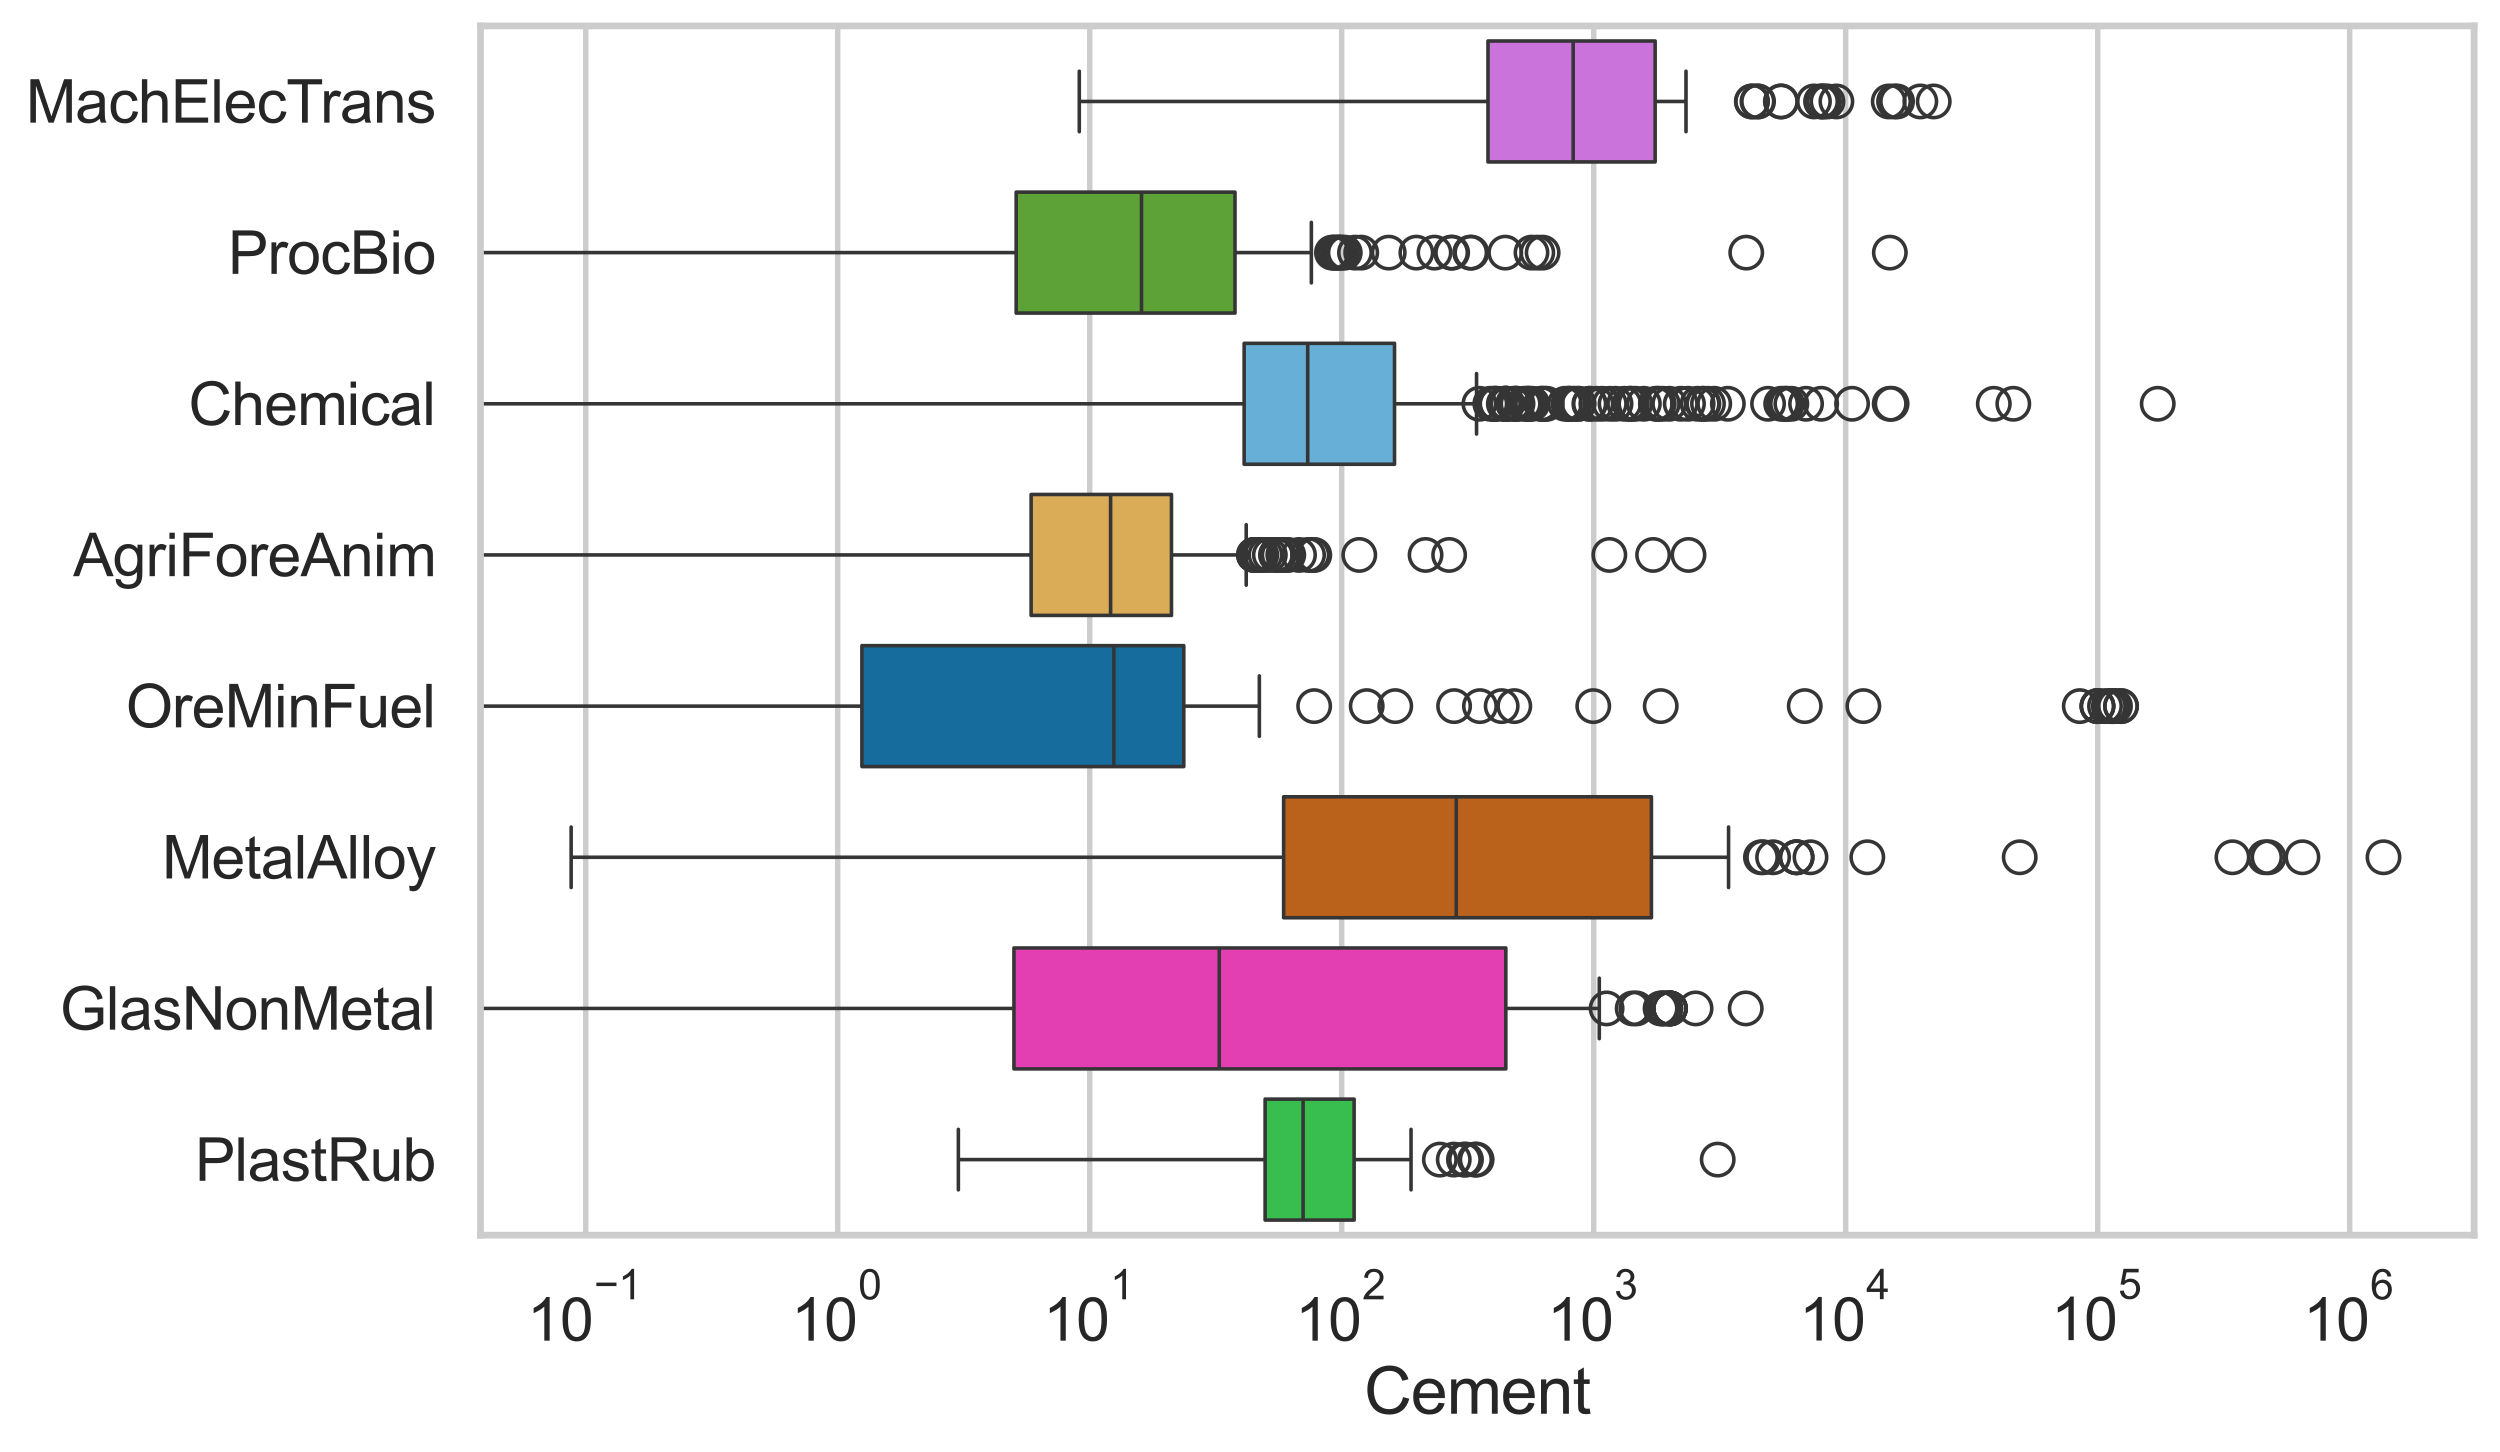 <?xml version="1.0" encoding="utf-8" standalone="no"?>
<!DOCTYPE svg PUBLIC "-//W3C//DTD SVG 1.1//EN"
  "http://www.w3.org/Graphics/SVG/1.1/DTD/svg11.dtd">
<svg xmlns:xlink="http://www.w3.org/1999/xlink" width="695.577pt" height="404.121pt" viewBox="0 0 695.577 404.121" xmlns="http://www.w3.org/2000/svg" version="1.1">
 <defs>
  <style type="text/css">*{stroke-linejoin: round; stroke-linecap: butt}</style>
 </defs>
 <g id="figure_1">
  <g id="patch_1">
   <path d="M 0 404.121 
L 695.577 404.121 
L 695.577 0 
L 0 0 
z
" style="fill: #ffffff"/>
  </g>
  <g id="axes_1">
   <g id="patch_2">
    <path d="M 133.697 343.665 
L 688.377 343.665 
L 688.377 7.2 
L 133.697 7.2 
z
" style="fill: #ffffff"/>
   </g>
   <g id="matplotlib.axis_1">
    <g id="xtick_1">
     <g id="line2d_1">
      <path d="M 162.969 343.665 
L 162.969 7.2 
" clip-path="url(#pcebd4db972)" style="fill: none; stroke: #cccccc; stroke-width: 1.5; stroke-linecap: round"/>
     </g>
     <g id="text_1">
      <!-- $\mathdefault{10^{-1}}$ -->
      <g style="fill: #262626" transform="translate(146.634 373.18) scale(0.165 -0.165)">
       <defs>
        <path id="ArialMT-31" d="M 2384 0 
L 1822 0 
L 1822 3584 
Q 1619 3391 1289 3197 
Q 959 3003 697 2906 
L 697 3450 
Q 1169 3672 1522 3987 
Q 1875 4303 2022 4600 
L 2384 4600 
L 2384 0 
z
" transform="scale(0.016)"/>
        <path id="ArialMT-30" d="M 266 2259 
Q 266 3072 433 3567 
Q 600 4063 929 4331 
Q 1259 4600 1759 4600 
Q 2128 4600 2406 4451 
Q 2684 4303 2865 4023 
Q 3047 3744 3150 3342 
Q 3253 2941 3253 2259 
Q 3253 1453 3087 958 
Q 2922 463 2592 192 
Q 2263 -78 1759 -78 
Q 1097 -78 719 397 
Q 266 969 266 2259 
z
M 844 2259 
Q 844 1131 1108 757 
Q 1372 384 1759 384 
Q 2147 384 2411 759 
Q 2675 1134 2675 2259 
Q 2675 3391 2411 3762 
Q 2147 4134 1753 4134 
Q 1366 4134 1134 3806 
Q 844 3388 844 2259 
z
" transform="scale(0.016)"/>
        <path id="ArialMT-2212" d="M 3381 1997 
L 356 1997 
L 356 2522 
L 3381 2522 
L 3381 1997 
z
" transform="scale(0.016)"/>
       </defs>
       <use xlink:href="#ArialMT-31" transform="translate(0 0.994)"/>
       <use xlink:href="#ArialMT-30" transform="translate(55.615 0.994)"/>
       <use xlink:href="#ArialMT-2212" transform="translate(112.973 70.688) scale(0.7)"/>
       <use xlink:href="#ArialMT-31" transform="translate(153.852 70.688) scale(0.7)"/>
      </g>
     </g>
    </g>
    <g id="xtick_2">
     <g id="line2d_2">
      <path d="M 233.082 343.665 
L 233.082 7.2 
" clip-path="url(#pcebd4db972)" style="fill: none; stroke: #cccccc; stroke-width: 1.5; stroke-linecap: round"/>
     </g>
     <g id="text_2">
      <!-- $\mathdefault{10^{0}}$ -->
      <g style="fill: #262626" transform="translate(220.13 373.18) scale(0.165 -0.165)">
       <use xlink:href="#ArialMT-31" transform="translate(0 0.994)"/>
       <use xlink:href="#ArialMT-30" transform="translate(55.615 0.994)"/>
       <use xlink:href="#ArialMT-30" transform="translate(112.973 70.688) scale(0.7)"/>
      </g>
     </g>
    </g>
    <g id="xtick_3">
     <g id="line2d_3">
      <path d="M 303.195 343.665 
L 303.195 7.2 
" clip-path="url(#pcebd4db972)" style="fill: none; stroke: #cccccc; stroke-width: 1.5; stroke-linecap: round"/>
     </g>
     <g id="text_3">
      <!-- $\mathdefault{10^{1}}$ -->
      <g style="fill: #262626" transform="translate(290.243 373.18) scale(0.165 -0.165)">
       <use xlink:href="#ArialMT-31" transform="translate(0 0.994)"/>
       <use xlink:href="#ArialMT-30" transform="translate(55.615 0.994)"/>
       <use xlink:href="#ArialMT-31" transform="translate(112.973 70.688) scale(0.7)"/>
      </g>
     </g>
    </g>
    <g id="xtick_4">
     <g id="line2d_4">
      <path d="M 373.308 343.665 
L 373.308 7.2 
" clip-path="url(#pcebd4db972)" style="fill: none; stroke: #cccccc; stroke-width: 1.5; stroke-linecap: round"/>
     </g>
     <g id="text_4">
      <!-- $\mathdefault{10^{2}}$ -->
      <g style="fill: #262626" transform="translate(360.356 373.18) scale(0.165 -0.165)">
       <defs>
        <path id="ArialMT-32" d="M 3222 541 
L 3222 0 
L 194 0 
Q 188 203 259 391 
Q 375 700 629 1000 
Q 884 1300 1366 1694 
Q 2113 2306 2375 2664 
Q 2638 3022 2638 3341 
Q 2638 3675 2398 3904 
Q 2159 4134 1775 4134 
Q 1369 4134 1125 3890 
Q 881 3647 878 3216 
L 300 3275 
Q 359 3922 746 4261 
Q 1134 4600 1788 4600 
Q 2447 4600 2831 4234 
Q 3216 3869 3216 3328 
Q 3216 3053 3103 2787 
Q 2991 2522 2730 2228 
Q 2469 1934 1863 1422 
Q 1356 997 1212 845 
Q 1069 694 975 541 
L 3222 541 
z
" transform="scale(0.016)"/>
       </defs>
       <use xlink:href="#ArialMT-31" transform="translate(0 0.994)"/>
       <use xlink:href="#ArialMT-30" transform="translate(55.615 0.994)"/>
       <use xlink:href="#ArialMT-32" transform="translate(112.973 70.688) scale(0.7)"/>
      </g>
     </g>
    </g>
    <g id="xtick_5">
     <g id="line2d_5">
      <path d="M 443.421 343.665 
L 443.421 7.2 
" clip-path="url(#pcebd4db972)" style="fill: none; stroke: #cccccc; stroke-width: 1.5; stroke-linecap: round"/>
     </g>
     <g id="text_5">
      <!-- $\mathdefault{10^{3}}$ -->
      <g style="fill: #262626" transform="translate(430.469 373.18) scale(0.165 -0.165)">
       <defs>
        <path id="ArialMT-33" d="M 269 1209 
L 831 1284 
Q 928 806 1161 595 
Q 1394 384 1728 384 
Q 2125 384 2398 659 
Q 2672 934 2672 1341 
Q 2672 1728 2419 1979 
Q 2166 2231 1775 2231 
Q 1616 2231 1378 2169 
L 1441 2663 
Q 1497 2656 1531 2656 
Q 1891 2656 2178 2843 
Q 2466 3031 2466 3422 
Q 2466 3731 2256 3934 
Q 2047 4138 1716 4138 
Q 1388 4138 1169 3931 
Q 950 3725 888 3313 
L 325 3413 
Q 428 3978 793 4289 
Q 1159 4600 1703 4600 
Q 2078 4600 2393 4439 
Q 2709 4278 2876 4000 
Q 3044 3722 3044 3409 
Q 3044 3113 2884 2869 
Q 2725 2625 2413 2481 
Q 2819 2388 3044 2092 
Q 3269 1797 3269 1353 
Q 3269 753 2831 336 
Q 2394 -81 1725 -81 
Q 1122 -81 723 278 
Q 325 638 269 1209 
z
" transform="scale(0.016)"/>
       </defs>
       <use xlink:href="#ArialMT-31" transform="translate(0 0.994)"/>
       <use xlink:href="#ArialMT-30" transform="translate(55.615 0.994)"/>
       <use xlink:href="#ArialMT-33" transform="translate(112.973 70.688) scale(0.7)"/>
      </g>
     </g>
    </g>
    <g id="xtick_6">
     <g id="line2d_6">
      <path d="M 513.534 343.665 
L 513.534 7.2 
" clip-path="url(#pcebd4db972)" style="fill: none; stroke: #cccccc; stroke-width: 1.5; stroke-linecap: round"/>
     </g>
     <g id="text_6">
      <!-- $\mathdefault{10^{4}}$ -->
      <g style="fill: #262626" transform="translate(500.582 373.015) scale(0.165 -0.165)">
       <defs>
        <path id="ArialMT-34" d="M 2069 0 
L 2069 1097 
L 81 1097 
L 81 1613 
L 2172 4581 
L 2631 4581 
L 2631 1613 
L 3250 1613 
L 3250 1097 
L 2631 1097 
L 2631 0 
L 2069 0 
z
M 2069 1613 
L 2069 3678 
L 634 1613 
L 2069 1613 
z
" transform="scale(0.016)"/>
       </defs>
       <use xlink:href="#ArialMT-31" transform="translate(0 0.202)"/>
       <use xlink:href="#ArialMT-30" transform="translate(55.615 0.202)"/>
       <use xlink:href="#ArialMT-34" transform="translate(112.973 69.895) scale(0.7)"/>
      </g>
     </g>
    </g>
    <g id="xtick_7">
     <g id="line2d_7">
      <path d="M 583.647 343.665 
L 583.647 7.2 
" clip-path="url(#pcebd4db972)" style="fill: none; stroke: #cccccc; stroke-width: 1.5; stroke-linecap: round"/>
     </g>
     <g id="text_7">
      <!-- $\mathdefault{10^{5}}$ -->
      <g style="fill: #262626" transform="translate(570.695 373.015) scale(0.165 -0.165)">
       <defs>
        <path id="ArialMT-35" d="M 266 1200 
L 856 1250 
Q 922 819 1161 601 
Q 1400 384 1738 384 
Q 2144 384 2425 690 
Q 2706 997 2706 1503 
Q 2706 1984 2436 2262 
Q 2166 2541 1728 2541 
Q 1456 2541 1237 2417 
Q 1019 2294 894 2097 
L 366 2166 
L 809 4519 
L 3088 4519 
L 3088 3981 
L 1259 3981 
L 1013 2750 
Q 1425 3038 1878 3038 
Q 2478 3038 2890 2622 
Q 3303 2206 3303 1553 
Q 3303 931 2941 478 
Q 2500 -78 1738 -78 
Q 1113 -78 717 272 
Q 322 622 266 1200 
z
" transform="scale(0.016)"/>
       </defs>
       <use xlink:href="#ArialMT-31" transform="translate(0 0.88)"/>
       <use xlink:href="#ArialMT-30" transform="translate(55.615 0.88)"/>
       <use xlink:href="#ArialMT-35" transform="translate(112.973 70.573) scale(0.7)"/>
      </g>
     </g>
    </g>
    <g id="xtick_8">
     <g id="line2d_8">
      <path d="M 653.76 343.665 
L 653.76 7.2 
" clip-path="url(#pcebd4db972)" style="fill: none; stroke: #cccccc; stroke-width: 1.5; stroke-linecap: round"/>
     </g>
     <g id="text_8">
      <!-- $\mathdefault{10^{6}}$ -->
      <g style="fill: #262626" transform="translate(640.808 373.18) scale(0.165 -0.165)">
       <defs>
        <path id="ArialMT-36" d="M 3184 3459 
L 2625 3416 
Q 2550 3747 2413 3897 
Q 2184 4138 1850 4138 
Q 1581 4138 1378 3988 
Q 1113 3794 959 3422 
Q 806 3050 800 2363 
Q 1003 2672 1297 2822 
Q 1591 2972 1913 2972 
Q 2475 2972 2870 2558 
Q 3266 2144 3266 1488 
Q 3266 1056 3080 686 
Q 2894 316 2569 119 
Q 2244 -78 1831 -78 
Q 1128 -78 684 439 
Q 241 956 241 2144 
Q 241 3472 731 4075 
Q 1159 4600 1884 4600 
Q 2425 4600 2770 4297 
Q 3116 3994 3184 3459 
z
M 888 1484 
Q 888 1194 1011 928 
Q 1134 663 1356 523 
Q 1578 384 1822 384 
Q 2178 384 2434 671 
Q 2691 959 2691 1453 
Q 2691 1928 2437 2201 
Q 2184 2475 1800 2475 
Q 1419 2475 1153 2201 
Q 888 1928 888 1484 
z
" transform="scale(0.016)"/>
       </defs>
       <use xlink:href="#ArialMT-31" transform="translate(0 0.994)"/>
       <use xlink:href="#ArialMT-30" transform="translate(55.615 0.994)"/>
       <use xlink:href="#ArialMT-36" transform="translate(112.973 70.688) scale(0.7)"/>
      </g>
     </g>
    </g>
    <g id="xtick_9"/>
    <g id="xtick_10"/>
    <g id="xtick_11"/>
    <g id="xtick_12"/>
    <g id="xtick_13"/>
    <g id="xtick_14"/>
    <g id="xtick_15"/>
    <g id="xtick_16"/>
    <g id="xtick_17"/>
    <g id="xtick_18"/>
    <g id="xtick_19"/>
    <g id="xtick_20"/>
    <g id="xtick_21"/>
    <g id="xtick_22"/>
    <g id="xtick_23"/>
    <g id="xtick_24"/>
    <g id="xtick_25"/>
    <g id="xtick_26"/>
    <g id="xtick_27"/>
    <g id="xtick_28"/>
    <g id="xtick_29"/>
    <g id="xtick_30"/>
    <g id="xtick_31"/>
    <g id="xtick_32"/>
    <g id="xtick_33"/>
    <g id="xtick_34"/>
    <g id="xtick_35"/>
    <g id="xtick_36"/>
    <g id="xtick_37"/>
    <g id="xtick_38"/>
    <g id="xtick_39"/>
    <g id="xtick_40"/>
    <g id="xtick_41"/>
    <g id="xtick_42"/>
    <g id="xtick_43"/>
    <g id="xtick_44"/>
    <g id="xtick_45"/>
    <g id="xtick_46"/>
    <g id="xtick_47"/>
    <g id="xtick_48"/>
    <g id="xtick_49"/>
    <g id="xtick_50"/>
    <g id="xtick_51"/>
    <g id="xtick_52"/>
    <g id="xtick_53"/>
    <g id="xtick_54"/>
    <g id="xtick_55"/>
    <g id="xtick_56"/>
    <g id="xtick_57"/>
    <g id="xtick_58"/>
    <g id="xtick_59"/>
    <g id="xtick_60"/>
    <g id="xtick_61"/>
    <g id="xtick_62"/>
    <g id="xtick_63"/>
    <g id="xtick_64"/>
    <g id="xtick_65"/>
    <g id="xtick_66"/>
    <g id="xtick_67"/>
    <g id="xtick_68"/>
    <g id="xtick_69"/>
    <g id="xtick_70"/>
    <g id="xtick_71"/>
    <g id="xtick_72"/>
    <g id="text_9">
     <!-- Cement -->
     <g style="fill: #262626" transform="translate(379.526 393.344) scale(0.18 -0.18)">
      <defs>
       <path id="ArialMT-43" d="M 3763 1606 
L 4369 1453 
Q 4178 706 3683 314 
Q 3188 -78 2472 -78 
Q 1731 -78 1267 223 
Q 803 525 561 1097 
Q 319 1669 319 2325 
Q 319 3041 592 3573 
Q 866 4106 1370 4382 
Q 1875 4659 2481 4659 
Q 3169 4659 3637 4309 
Q 4106 3959 4291 3325 
L 3694 3184 
Q 3534 3684 3231 3912 
Q 2928 4141 2469 4141 
Q 1941 4141 1586 3887 
Q 1231 3634 1087 3207 
Q 944 2781 944 2328 
Q 944 1744 1114 1308 
Q 1284 872 1643 656 
Q 2003 441 2422 441 
Q 2931 441 3284 734 
Q 3638 1028 3763 1606 
z
" transform="scale(0.016)"/>
       <path id="ArialMT-65" d="M 2694 1069 
L 3275 997 
Q 3138 488 2766 206 
Q 2394 -75 1816 -75 
Q 1088 -75 661 373 
Q 234 822 234 1631 
Q 234 2469 665 2931 
Q 1097 3394 1784 3394 
Q 2450 3394 2872 2941 
Q 3294 2488 3294 1666 
Q 3294 1616 3291 1516 
L 816 1516 
Q 847 969 1125 678 
Q 1403 388 1819 388 
Q 2128 388 2347 550 
Q 2566 713 2694 1069 
z
M 847 1978 
L 2700 1978 
Q 2663 2397 2488 2606 
Q 2219 2931 1791 2931 
Q 1403 2931 1139 2672 
Q 875 2413 847 1978 
z
" transform="scale(0.016)"/>
       <path id="ArialMT-6d" d="M 422 0 
L 422 3319 
L 925 3319 
L 925 2853 
Q 1081 3097 1340 3245 
Q 1600 3394 1931 3394 
Q 2300 3394 2536 3241 
Q 2772 3088 2869 2813 
Q 3263 3394 3894 3394 
Q 4388 3394 4653 3120 
Q 4919 2847 4919 2278 
L 4919 0 
L 4359 0 
L 4359 2091 
Q 4359 2428 4304 2576 
Q 4250 2725 4106 2815 
Q 3963 2906 3769 2906 
Q 3419 2906 3187 2673 
Q 2956 2441 2956 1928 
L 2956 0 
L 2394 0 
L 2394 2156 
Q 2394 2531 2256 2718 
Q 2119 2906 1806 2906 
Q 1569 2906 1367 2781 
Q 1166 2656 1075 2415 
Q 984 2175 984 1722 
L 984 0 
L 422 0 
z
" transform="scale(0.016)"/>
       <path id="ArialMT-6e" d="M 422 0 
L 422 3319 
L 928 3319 
L 928 2847 
Q 1294 3394 1984 3394 
Q 2284 3394 2536 3286 
Q 2788 3178 2913 3003 
Q 3038 2828 3088 2588 
Q 3119 2431 3119 2041 
L 3119 0 
L 2556 0 
L 2556 2019 
Q 2556 2363 2490 2533 
Q 2425 2703 2258 2804 
Q 2091 2906 1866 2906 
Q 1506 2906 1245 2678 
Q 984 2450 984 1813 
L 984 0 
L 422 0 
z
" transform="scale(0.016)"/>
       <path id="ArialMT-74" d="M 1650 503 
L 1731 6 
Q 1494 -44 1306 -44 
Q 1000 -44 831 53 
Q 663 150 594 308 
Q 525 466 525 972 
L 525 2881 
L 113 2881 
L 113 3319 
L 525 3319 
L 525 4141 
L 1084 4478 
L 1084 3319 
L 1650 3319 
L 1650 2881 
L 1084 2881 
L 1084 941 
Q 1084 700 1114 631 
Q 1144 563 1211 522 
Q 1278 481 1403 481 
Q 1497 481 1650 503 
z
" transform="scale(0.016)"/>
      </defs>
      <use xlink:href="#ArialMT-43"/>
      <use xlink:href="#ArialMT-65" transform="translate(72.217 0)"/>
      <use xlink:href="#ArialMT-6d" transform="translate(127.832 0)"/>
      <use xlink:href="#ArialMT-65" transform="translate(211.133 0)"/>
      <use xlink:href="#ArialMT-6e" transform="translate(266.748 0)"/>
      <use xlink:href="#ArialMT-74" transform="translate(322.363 0)"/>
     </g>
    </g>
   </g>
   <g id="matplotlib.axis_2">
    <g id="ytick_1">
     <g id="text_10">
      <!-- MachElecTrans -->
      <g style="fill: #262626" transform="translate(7.2 34.134) scale(0.165 -0.165)">
       <defs>
        <path id="ArialMT-4d" d="M 475 0 
L 475 4581 
L 1388 4581 
L 2472 1338 
Q 2622 884 2691 659 
Q 2769 909 2934 1394 
L 4031 4581 
L 4847 4581 
L 4847 0 
L 4263 0 
L 4263 3834 
L 2931 0 
L 2384 0 
L 1059 3900 
L 1059 0 
L 475 0 
z
" transform="scale(0.016)"/>
        <path id="ArialMT-61" d="M 2588 409 
Q 2275 144 1986 34 
Q 1697 -75 1366 -75 
Q 819 -75 525 192 
Q 231 459 231 875 
Q 231 1119 342 1320 
Q 453 1522 633 1644 
Q 813 1766 1038 1828 
Q 1203 1872 1538 1913 
Q 2219 1994 2541 2106 
Q 2544 2222 2544 2253 
Q 2544 2597 2384 2738 
Q 2169 2928 1744 2928 
Q 1347 2928 1158 2789 
Q 969 2650 878 2297 
L 328 2372 
Q 403 2725 575 2942 
Q 747 3159 1072 3276 
Q 1397 3394 1825 3394 
Q 2250 3394 2515 3294 
Q 2781 3194 2906 3042 
Q 3031 2891 3081 2659 
Q 3109 2516 3109 2141 
L 3109 1391 
Q 3109 606 3145 398 
Q 3181 191 3288 0 
L 2700 0 
Q 2613 175 2588 409 
z
M 2541 1666 
Q 2234 1541 1622 1453 
Q 1275 1403 1131 1340 
Q 988 1278 909 1158 
Q 831 1038 831 891 
Q 831 666 1001 516 
Q 1172 366 1500 366 
Q 1825 366 2078 508 
Q 2331 650 2450 897 
Q 2541 1088 2541 1459 
L 2541 1666 
z
" transform="scale(0.016)"/>
        <path id="ArialMT-63" d="M 2588 1216 
L 3141 1144 
Q 3050 572 2676 248 
Q 2303 -75 1759 -75 
Q 1078 -75 664 370 
Q 250 816 250 1647 
Q 250 2184 428 2587 
Q 606 2991 970 3192 
Q 1334 3394 1763 3394 
Q 2303 3394 2647 3120 
Q 2991 2847 3088 2344 
L 2541 2259 
Q 2463 2594 2264 2762 
Q 2066 2931 1784 2931 
Q 1359 2931 1093 2626 
Q 828 2322 828 1663 
Q 828 994 1084 691 
Q 1341 388 1753 388 
Q 2084 388 2306 591 
Q 2528 794 2588 1216 
z
" transform="scale(0.016)"/>
        <path id="ArialMT-68" d="M 422 0 
L 422 4581 
L 984 4581 
L 984 2938 
Q 1378 3394 1978 3394 
Q 2347 3394 2619 3248 
Q 2891 3103 3008 2847 
Q 3125 2591 3125 2103 
L 3125 0 
L 2563 0 
L 2563 2103 
Q 2563 2525 2380 2717 
Q 2197 2909 1863 2909 
Q 1613 2909 1392 2779 
Q 1172 2650 1078 2428 
Q 984 2206 984 1816 
L 984 0 
L 422 0 
z
" transform="scale(0.016)"/>
        <path id="ArialMT-45" d="M 506 0 
L 506 4581 
L 3819 4581 
L 3819 4041 
L 1113 4041 
L 1113 2638 
L 3647 2638 
L 3647 2100 
L 1113 2100 
L 1113 541 
L 3925 541 
L 3925 0 
L 506 0 
z
" transform="scale(0.016)"/>
        <path id="ArialMT-6c" d="M 409 0 
L 409 4581 
L 972 4581 
L 972 0 
L 409 0 
z
" transform="scale(0.016)"/>
        <path id="ArialMT-54" d="M 1659 0 
L 1659 4041 
L 150 4041 
L 150 4581 
L 3781 4581 
L 3781 4041 
L 2266 4041 
L 2266 0 
L 1659 0 
z
" transform="scale(0.016)"/>
        <path id="ArialMT-72" d="M 416 0 
L 416 3319 
L 922 3319 
L 922 2816 
Q 1116 3169 1280 3281 
Q 1444 3394 1641 3394 
Q 1925 3394 2219 3213 
L 2025 2691 
Q 1819 2813 1613 2813 
Q 1428 2813 1281 2702 
Q 1134 2591 1072 2394 
Q 978 2094 978 1738 
L 978 0 
L 416 0 
z
" transform="scale(0.016)"/>
        <path id="ArialMT-73" d="M 197 991 
L 753 1078 
Q 800 744 1014 566 
Q 1228 388 1613 388 
Q 2000 388 2187 545 
Q 2375 703 2375 916 
Q 2375 1106 2209 1216 
Q 2094 1291 1634 1406 
Q 1016 1563 777 1677 
Q 538 1791 414 1992 
Q 291 2194 291 2438 
Q 291 2659 392 2848 
Q 494 3038 669 3163 
Q 800 3259 1026 3326 
Q 1253 3394 1513 3394 
Q 1903 3394 2198 3281 
Q 2494 3169 2634 2976 
Q 2775 2784 2828 2463 
L 2278 2388 
Q 2241 2644 2061 2787 
Q 1881 2931 1553 2931 
Q 1166 2931 1000 2803 
Q 834 2675 834 2503 
Q 834 2394 903 2306 
Q 972 2216 1119 2156 
Q 1203 2125 1616 2013 
Q 2213 1853 2448 1751 
Q 2684 1650 2818 1456 
Q 2953 1263 2953 975 
Q 2953 694 2789 445 
Q 2625 197 2315 61 
Q 2006 -75 1616 -75 
Q 969 -75 630 194 
Q 291 463 197 991 
z
" transform="scale(0.016)"/>
       </defs>
       <use xlink:href="#ArialMT-4d"/>
       <use xlink:href="#ArialMT-61" transform="translate(83.301 0)"/>
       <use xlink:href="#ArialMT-63" transform="translate(138.916 0)"/>
       <use xlink:href="#ArialMT-68" transform="translate(188.916 0)"/>
       <use xlink:href="#ArialMT-45" transform="translate(244.531 0)"/>
       <use xlink:href="#ArialMT-6c" transform="translate(311.23 0)"/>
       <use xlink:href="#ArialMT-65" transform="translate(333.447 0)"/>
       <use xlink:href="#ArialMT-63" transform="translate(389.062 0)"/>
       <use xlink:href="#ArialMT-54" transform="translate(439.062 0)"/>
       <use xlink:href="#ArialMT-72" transform="translate(496.396 0)"/>
       <use xlink:href="#ArialMT-61" transform="translate(529.697 0)"/>
       <use xlink:href="#ArialMT-6e" transform="translate(585.312 0)"/>
       <use xlink:href="#ArialMT-73" transform="translate(640.928 0)"/>
      </g>
     </g>
    </g>
    <g id="ytick_2">
     <g id="text_11">
      <!-- ProcBio -->
      <g style="fill: #262626" transform="translate(63.424 76.192) scale(0.165 -0.165)">
       <defs>
        <path id="ArialMT-50" d="M 494 0 
L 494 4581 
L 2222 4581 
Q 2678 4581 2919 4538 
Q 3256 4481 3484 4323 
Q 3713 4166 3852 3881 
Q 3991 3597 3991 3256 
Q 3991 2672 3619 2267 
Q 3247 1863 2275 1863 
L 1100 1863 
L 1100 0 
L 494 0 
z
M 1100 2403 
L 2284 2403 
Q 2872 2403 3119 2622 
Q 3366 2841 3366 3238 
Q 3366 3525 3220 3729 
Q 3075 3934 2838 4000 
Q 2684 4041 2272 4041 
L 1100 4041 
L 1100 2403 
z
" transform="scale(0.016)"/>
        <path id="ArialMT-6f" d="M 213 1659 
Q 213 2581 725 3025 
Q 1153 3394 1769 3394 
Q 2453 3394 2887 2945 
Q 3322 2497 3322 1706 
Q 3322 1066 3130 698 
Q 2938 331 2570 128 
Q 2203 -75 1769 -75 
Q 1072 -75 642 372 
Q 213 819 213 1659 
z
M 791 1659 
Q 791 1022 1069 705 
Q 1347 388 1769 388 
Q 2188 388 2466 706 
Q 2744 1025 2744 1678 
Q 2744 2294 2464 2611 
Q 2184 2928 1769 2928 
Q 1347 2928 1069 2612 
Q 791 2297 791 1659 
z
" transform="scale(0.016)"/>
        <path id="ArialMT-42" d="M 469 0 
L 469 4581 
L 2188 4581 
Q 2713 4581 3030 4442 
Q 3347 4303 3526 4014 
Q 3706 3725 3706 3409 
Q 3706 3116 3547 2856 
Q 3388 2597 3066 2438 
Q 3481 2316 3704 2022 
Q 3928 1728 3928 1328 
Q 3928 1006 3792 729 
Q 3656 453 3456 303 
Q 3256 153 2954 76 
Q 2653 0 2216 0 
L 469 0 
z
M 1075 2656 
L 2066 2656 
Q 2469 2656 2644 2709 
Q 2875 2778 2992 2937 
Q 3109 3097 3109 3338 
Q 3109 3566 3000 3739 
Q 2891 3913 2687 3977 
Q 2484 4041 1991 4041 
L 1075 4041 
L 1075 2656 
z
M 1075 541 
L 2216 541 
Q 2509 541 2628 563 
Q 2838 600 2978 687 
Q 3119 775 3209 942 
Q 3300 1109 3300 1328 
Q 3300 1584 3169 1773 
Q 3038 1963 2805 2039 
Q 2572 2116 2134 2116 
L 1075 2116 
L 1075 541 
z
" transform="scale(0.016)"/>
        <path id="ArialMT-69" d="M 425 3934 
L 425 4581 
L 988 4581 
L 988 3934 
L 425 3934 
z
M 425 0 
L 425 3319 
L 988 3319 
L 988 0 
L 425 0 
z
" transform="scale(0.016)"/>
       </defs>
       <use xlink:href="#ArialMT-50"/>
       <use xlink:href="#ArialMT-72" transform="translate(66.699 0)"/>
       <use xlink:href="#ArialMT-6f" transform="translate(100 0)"/>
       <use xlink:href="#ArialMT-63" transform="translate(155.615 0)"/>
       <use xlink:href="#ArialMT-42" transform="translate(205.615 0)"/>
       <use xlink:href="#ArialMT-69" transform="translate(272.314 0)"/>
       <use xlink:href="#ArialMT-6f" transform="translate(294.531 0)"/>
      </g>
     </g>
    </g>
    <g id="ytick_3">
     <g id="text_12">
      <!-- Chemical -->
      <g style="fill: #262626" transform="translate(52.428 118.25) scale(0.165 -0.165)">
       <use xlink:href="#ArialMT-43"/>
       <use xlink:href="#ArialMT-68" transform="translate(72.217 0)"/>
       <use xlink:href="#ArialMT-65" transform="translate(127.832 0)"/>
       <use xlink:href="#ArialMT-6d" transform="translate(183.447 0)"/>
       <use xlink:href="#ArialMT-69" transform="translate(266.748 0)"/>
       <use xlink:href="#ArialMT-63" transform="translate(288.965 0)"/>
       <use xlink:href="#ArialMT-61" transform="translate(338.965 0)"/>
       <use xlink:href="#ArialMT-6c" transform="translate(394.58 0)"/>
      </g>
     </g>
    </g>
    <g id="ytick_4">
     <g id="text_13">
      <!-- AgriForeAnim -->
      <g style="fill: #262626" transform="translate(20.341 160.308) scale(0.165 -0.165)">
       <defs>
        <path id="ArialMT-41" d="M -9 0 
L 1750 4581 
L 2403 4581 
L 4278 0 
L 3588 0 
L 3053 1388 
L 1138 1388 
L 634 0 
L -9 0 
z
M 1313 1881 
L 2866 1881 
L 2388 3150 
Q 2169 3728 2063 4100 
Q 1975 3659 1816 3225 
L 1313 1881 
z
" transform="scale(0.016)"/>
        <path id="ArialMT-67" d="M 319 -275 
L 866 -356 
Q 900 -609 1056 -725 
Q 1266 -881 1628 -881 
Q 2019 -881 2231 -725 
Q 2444 -569 2519 -288 
Q 2563 -116 2559 434 
Q 2191 0 1641 0 
Q 956 0 581 494 
Q 206 988 206 1678 
Q 206 2153 378 2554 
Q 550 2956 876 3175 
Q 1203 3394 1644 3394 
Q 2231 3394 2613 2919 
L 2613 3319 
L 3131 3319 
L 3131 450 
Q 3131 -325 2973 -648 
Q 2816 -972 2473 -1159 
Q 2131 -1347 1631 -1347 
Q 1038 -1347 672 -1080 
Q 306 -813 319 -275 
z
M 784 1719 
Q 784 1066 1043 766 
Q 1303 466 1694 466 
Q 2081 466 2343 764 
Q 2606 1063 2606 1700 
Q 2606 2309 2336 2618 
Q 2066 2928 1684 2928 
Q 1309 2928 1046 2623 
Q 784 2319 784 1719 
z
" transform="scale(0.016)"/>
        <path id="ArialMT-46" d="M 525 0 
L 525 4581 
L 3616 4581 
L 3616 4041 
L 1131 4041 
L 1131 2622 
L 3281 2622 
L 3281 2081 
L 1131 2081 
L 1131 0 
L 525 0 
z
" transform="scale(0.016)"/>
       </defs>
       <use xlink:href="#ArialMT-41"/>
       <use xlink:href="#ArialMT-67" transform="translate(66.699 0)"/>
       <use xlink:href="#ArialMT-72" transform="translate(122.314 0)"/>
       <use xlink:href="#ArialMT-69" transform="translate(155.615 0)"/>
       <use xlink:href="#ArialMT-46" transform="translate(177.832 0)"/>
       <use xlink:href="#ArialMT-6f" transform="translate(238.916 0)"/>
       <use xlink:href="#ArialMT-72" transform="translate(294.531 0)"/>
       <use xlink:href="#ArialMT-65" transform="translate(327.832 0)"/>
       <use xlink:href="#ArialMT-41" transform="translate(383.447 0)"/>
       <use xlink:href="#ArialMT-6e" transform="translate(450.146 0)"/>
       <use xlink:href="#ArialMT-69" transform="translate(505.762 0)"/>
       <use xlink:href="#ArialMT-6d" transform="translate(527.979 0)"/>
      </g>
     </g>
    </g>
    <g id="ytick_5">
     <g id="text_14">
      <!-- OreMinFuel -->
      <g style="fill: #262626" transform="translate(35.013 202.366) scale(0.165 -0.165)">
       <defs>
        <path id="ArialMT-4f" d="M 309 2231 
Q 309 3372 921 4017 
Q 1534 4663 2503 4663 
Q 3138 4663 3647 4359 
Q 4156 4056 4423 3514 
Q 4691 2972 4691 2284 
Q 4691 1588 4409 1038 
Q 4128 488 3612 205 
Q 3097 -78 2500 -78 
Q 1853 -78 1343 234 
Q 834 547 571 1087 
Q 309 1628 309 2231 
z
M 934 2222 
Q 934 1394 1379 917 
Q 1825 441 2497 441 
Q 3181 441 3623 922 
Q 4066 1403 4066 2288 
Q 4066 2847 3877 3264 
Q 3688 3681 3323 3911 
Q 2959 4141 2506 4141 
Q 1863 4141 1398 3698 
Q 934 3256 934 2222 
z
" transform="scale(0.016)"/>
        <path id="ArialMT-75" d="M 2597 0 
L 2597 488 
Q 2209 -75 1544 -75 
Q 1250 -75 995 37 
Q 741 150 617 320 
Q 494 491 444 738 
Q 409 903 409 1263 
L 409 3319 
L 972 3319 
L 972 1478 
Q 972 1038 1006 884 
Q 1059 663 1231 536 
Q 1403 409 1656 409 
Q 1909 409 2131 539 
Q 2353 669 2445 892 
Q 2538 1116 2538 1541 
L 2538 3319 
L 3100 3319 
L 3100 0 
L 2597 0 
z
" transform="scale(0.016)"/>
       </defs>
       <use xlink:href="#ArialMT-4f"/>
       <use xlink:href="#ArialMT-72" transform="translate(77.783 0)"/>
       <use xlink:href="#ArialMT-65" transform="translate(111.084 0)"/>
       <use xlink:href="#ArialMT-4d" transform="translate(166.699 0)"/>
       <use xlink:href="#ArialMT-69" transform="translate(250 0)"/>
       <use xlink:href="#ArialMT-6e" transform="translate(272.217 0)"/>
       <use xlink:href="#ArialMT-46" transform="translate(327.832 0)"/>
       <use xlink:href="#ArialMT-75" transform="translate(388.916 0)"/>
       <use xlink:href="#ArialMT-65" transform="translate(444.531 0)"/>
       <use xlink:href="#ArialMT-6c" transform="translate(500.146 0)"/>
      </g>
     </g>
    </g>
    <g id="ytick_6">
     <g id="text_15">
      <!-- MetalAlloy -->
      <g style="fill: #262626" transform="translate(45.088 244.425) scale(0.165 -0.165)">
       <defs>
        <path id="ArialMT-79" d="M 397 -1278 
L 334 -750 
Q 519 -800 656 -800 
Q 844 -800 956 -737 
Q 1069 -675 1141 -563 
Q 1194 -478 1313 -144 
Q 1328 -97 1363 -6 
L 103 3319 
L 709 3319 
L 1400 1397 
Q 1534 1031 1641 628 
Q 1738 1016 1872 1384 
L 2581 3319 
L 3144 3319 
L 1881 -56 
Q 1678 -603 1566 -809 
Q 1416 -1088 1222 -1217 
Q 1028 -1347 759 -1347 
Q 597 -1347 397 -1278 
z
" transform="scale(0.016)"/>
       </defs>
       <use xlink:href="#ArialMT-4d"/>
       <use xlink:href="#ArialMT-65" transform="translate(83.301 0)"/>
       <use xlink:href="#ArialMT-74" transform="translate(138.916 0)"/>
       <use xlink:href="#ArialMT-61" transform="translate(166.699 0)"/>
       <use xlink:href="#ArialMT-6c" transform="translate(222.314 0)"/>
       <use xlink:href="#ArialMT-41" transform="translate(244.531 0)"/>
       <use xlink:href="#ArialMT-6c" transform="translate(311.23 0)"/>
       <use xlink:href="#ArialMT-6c" transform="translate(333.447 0)"/>
       <use xlink:href="#ArialMT-6f" transform="translate(355.664 0)"/>
       <use xlink:href="#ArialMT-79" transform="translate(411.279 0)"/>
      </g>
     </g>
    </g>
    <g id="ytick_7">
     <g id="text_16">
      <!-- GlasNonMetal -->
      <g style="fill: #262626" transform="translate(16.659 286.483) scale(0.165 -0.165)">
       <defs>
        <path id="ArialMT-47" d="M 2638 1797 
L 2638 2334 
L 4578 2338 
L 4578 638 
Q 4131 281 3656 101 
Q 3181 -78 2681 -78 
Q 2006 -78 1454 211 
Q 903 500 622 1047 
Q 341 1594 341 2269 
Q 341 2938 620 3517 
Q 900 4097 1425 4378 
Q 1950 4659 2634 4659 
Q 3131 4659 3532 4498 
Q 3934 4338 4162 4050 
Q 4391 3763 4509 3300 
L 3963 3150 
Q 3859 3500 3706 3700 
Q 3553 3900 3268 4020 
Q 2984 4141 2638 4141 
Q 2222 4141 1919 4014 
Q 1616 3888 1430 3681 
Q 1244 3475 1141 3228 
Q 966 2803 966 2306 
Q 966 1694 1177 1281 
Q 1388 869 1791 669 
Q 2194 469 2647 469 
Q 3041 469 3416 620 
Q 3791 772 3984 944 
L 3984 1797 
L 2638 1797 
z
" transform="scale(0.016)"/>
        <path id="ArialMT-4e" d="M 488 0 
L 488 4581 
L 1109 4581 
L 3516 984 
L 3516 4581 
L 4097 4581 
L 4097 0 
L 3475 0 
L 1069 3600 
L 1069 0 
L 488 0 
z
" transform="scale(0.016)"/>
       </defs>
       <use xlink:href="#ArialMT-47"/>
       <use xlink:href="#ArialMT-6c" transform="translate(77.783 0)"/>
       <use xlink:href="#ArialMT-61" transform="translate(100 0)"/>
       <use xlink:href="#ArialMT-73" transform="translate(155.615 0)"/>
       <use xlink:href="#ArialMT-4e" transform="translate(205.615 0)"/>
       <use xlink:href="#ArialMT-6f" transform="translate(277.832 0)"/>
       <use xlink:href="#ArialMT-6e" transform="translate(333.447 0)"/>
       <use xlink:href="#ArialMT-4d" transform="translate(389.062 0)"/>
       <use xlink:href="#ArialMT-65" transform="translate(472.363 0)"/>
       <use xlink:href="#ArialMT-74" transform="translate(527.979 0)"/>
       <use xlink:href="#ArialMT-61" transform="translate(555.762 0)"/>
       <use xlink:href="#ArialMT-6c" transform="translate(611.377 0)"/>
      </g>
     </g>
    </g>
    <g id="ytick_8">
     <g id="text_17">
      <!-- PlastRub -->
      <g style="fill: #262626" transform="translate(54.248 328.541) scale(0.165 -0.165)">
       <defs>
        <path id="ArialMT-52" d="M 503 0 
L 503 4581 
L 2534 4581 
Q 3147 4581 3465 4457 
Q 3784 4334 3975 4021 
Q 4166 3709 4166 3331 
Q 4166 2844 3850 2509 
Q 3534 2175 2875 2084 
Q 3116 1969 3241 1856 
Q 3506 1613 3744 1247 
L 4541 0 
L 3778 0 
L 3172 953 
Q 2906 1366 2734 1584 
Q 2563 1803 2427 1890 
Q 2291 1978 2150 2013 
Q 2047 2034 1813 2034 
L 1109 2034 
L 1109 0 
L 503 0 
z
M 1109 2559 
L 2413 2559 
Q 2828 2559 3062 2645 
Q 3297 2731 3419 2920 
Q 3541 3109 3541 3331 
Q 3541 3656 3305 3865 
Q 3069 4075 2559 4075 
L 1109 4075 
L 1109 2559 
z
" transform="scale(0.016)"/>
        <path id="ArialMT-62" d="M 941 0 
L 419 0 
L 419 4581 
L 981 4581 
L 981 2947 
Q 1338 3394 1891 3394 
Q 2197 3394 2470 3270 
Q 2744 3147 2920 2923 
Q 3097 2700 3197 2384 
Q 3297 2069 3297 1709 
Q 3297 856 2875 390 
Q 2453 -75 1863 -75 
Q 1275 -75 941 416 
L 941 0 
z
M 934 1684 
Q 934 1088 1097 822 
Q 1363 388 1816 388 
Q 2184 388 2453 708 
Q 2722 1028 2722 1663 
Q 2722 2313 2464 2622 
Q 2206 2931 1841 2931 
Q 1472 2931 1203 2611 
Q 934 2291 934 1684 
z
" transform="scale(0.016)"/>
       </defs>
       <use xlink:href="#ArialMT-50"/>
       <use xlink:href="#ArialMT-6c" transform="translate(66.699 0)"/>
       <use xlink:href="#ArialMT-61" transform="translate(88.916 0)"/>
       <use xlink:href="#ArialMT-73" transform="translate(144.531 0)"/>
       <use xlink:href="#ArialMT-74" transform="translate(194.531 0)"/>
       <use xlink:href="#ArialMT-52" transform="translate(222.314 0)"/>
       <use xlink:href="#ArialMT-75" transform="translate(294.531 0)"/>
       <use xlink:href="#ArialMT-62" transform="translate(350.146 0)"/>
      </g>
     </g>
    </g>
   </g>
   <g id="patch_3">
    <path d="M 414.006 11.406 
L 414.006 45.052 
L 460.512 45.052 
L 460.512 11.406 
L 414.006 11.406 
z
" clip-path="url(#pcebd4db972)" style="fill: #ca74db; stroke: #353535; stroke-linejoin: miter"/>
   </g>
   <g id="line2d_9">
    <path d="M 414.006 28.229 
L 300.29 28.229 
" clip-path="url(#pcebd4db972)" style="fill: none; stroke: #353535"/>
   </g>
   <g id="line2d_10">
    <path d="M 460.512 28.229 
L 469.097 28.229 
" clip-path="url(#pcebd4db972)" style="fill: none; stroke: #353535"/>
   </g>
   <g id="line2d_11">
    <path d="M 300.29 19.817 
L 300.29 36.641 
" clip-path="url(#pcebd4db972)" style="fill: none; stroke: #353535; stroke-linecap: round"/>
   </g>
   <g id="line2d_12">
    <path d="M 469.097 19.817 
L 469.097 36.641 
" clip-path="url(#pcebd4db972)" style="fill: none; stroke: #353535; stroke-linecap: round"/>
   </g>
   <g id="line2d_13">
    <defs>
     <path id="m08cfa6d7c6" d="M 0 4.5 
C 1.193 4.5 2.338 4.026 3.182 3.182 
C 4.026 2.338 4.5 1.193 4.5 0 
C 4.5 -1.193 4.026 -2.338 3.182 -3.182 
C 2.338 -4.026 1.193 -4.5 0 -4.5 
C -1.193 -4.5 -2.338 -4.026 -3.182 -3.182 
C -4.026 -2.338 -4.5 -1.193 -4.5 0 
C -4.5 1.193 -4.026 2.338 -3.182 3.182 
C -2.338 4.026 -1.193 4.5 0 4.5 
z
" style="stroke: #353535"/>
    </defs>
    <g clip-path="url(#pcebd4db972)">
     <use xlink:href="#m08cfa6d7c6" x="506.675" y="28.229" style="fill-opacity: 0; stroke: #353535"/>
     <use xlink:href="#m08cfa6d7c6" x="538.021" y="28.229" style="fill-opacity: 0; stroke: #353535"/>
     <use xlink:href="#m08cfa6d7c6" x="495.592" y="28.229" style="fill-opacity: 0; stroke: #353535"/>
     <use xlink:href="#m08cfa6d7c6" x="527.817" y="28.229" style="fill-opacity: 0; stroke: #353535"/>
     <use xlink:href="#m08cfa6d7c6" x="504.695" y="28.229" style="fill-opacity: 0; stroke: #353535"/>
     <use xlink:href="#m08cfa6d7c6" x="526.989" y="28.229" style="fill-opacity: 0; stroke: #353535"/>
     <use xlink:href="#m08cfa6d7c6" x="489.147" y="28.229" style="fill-opacity: 0; stroke: #353535"/>
     <use xlink:href="#m08cfa6d7c6" x="506.914" y="28.229" style="fill-opacity: 0; stroke: #353535"/>
     <use xlink:href="#m08cfa6d7c6" x="487.409" y="28.229" style="fill-opacity: 0; stroke: #353535"/>
     <use xlink:href="#m08cfa6d7c6" x="508.455" y="28.229" style="fill-opacity: 0; stroke: #353535"/>
     <use xlink:href="#m08cfa6d7c6" x="487.484" y="28.229" style="fill-opacity: 0; stroke: #353535"/>
     <use xlink:href="#m08cfa6d7c6" x="534.298" y="28.229" style="fill-opacity: 0; stroke: #353535"/>
     <use xlink:href="#m08cfa6d7c6" x="510.941" y="28.229" style="fill-opacity: 0; stroke: #353535"/>
     <use xlink:href="#m08cfa6d7c6" x="495.49" y="28.229" style="fill-opacity: 0; stroke: #353535"/>
     <use xlink:href="#m08cfa6d7c6" x="488.977" y="28.229" style="fill-opacity: 0; stroke: #353535"/>
     <use xlink:href="#m08cfa6d7c6" x="507.498" y="28.229" style="fill-opacity: 0; stroke: #353535"/>
     <use xlink:href="#m08cfa6d7c6" x="525.504" y="28.229" style="fill-opacity: 0; stroke: #353535"/>
    </g>
   </g>
   <g id="patch_4">
    <path d="M 282.729 53.464 
L 282.729 87.11 
L 343.613 87.11 
L 343.613 53.464 
L 282.729 53.464 
z
" clip-path="url(#pcebd4db972)" style="fill: #5ca236; stroke: #353535; stroke-linejoin: miter"/>
   </g>
   <g id="line2d_14">
    <path d="M 282.729 70.287 
L -1 70.287 
" clip-path="url(#pcebd4db972)" style="fill: none; stroke: #353535"/>
   </g>
   <g id="line2d_15">
    <path d="M 343.613 70.287 
L 364.861 70.287 
" clip-path="url(#pcebd4db972)" style="fill: none; stroke: #353535"/>
   </g>
   <g id="line2d_16">
    <path clip-path="url(#pcebd4db972)" style="fill: none; stroke: #353535; stroke-linecap: round"/>
   </g>
   <g id="line2d_17">
    <path d="M 364.861 61.875 
L 364.861 78.699 
" clip-path="url(#pcebd4db972)" style="fill: none; stroke: #353535; stroke-linecap: round"/>
   </g>
   <g id="line2d_18">
    <g clip-path="url(#pcebd4db972)">
     <use xlink:href="#m08cfa6d7c6" x="376.999" y="70.287" style="fill-opacity: 0; stroke: #353535"/>
     <use xlink:href="#m08cfa6d7c6" x="371.493" y="70.287" style="fill-opacity: 0; stroke: #353535"/>
     <use xlink:href="#m08cfa6d7c6" x="372.323" y="70.287" style="fill-opacity: 0; stroke: #353535"/>
     <use xlink:href="#m08cfa6d7c6" x="525.813" y="70.287" style="fill-opacity: 0; stroke: #353535"/>
     <use xlink:href="#m08cfa6d7c6" x="403.747" y="70.287" style="fill-opacity: 0; stroke: #353535"/>
     <use xlink:href="#m08cfa6d7c6" x="418.81" y="70.287" style="fill-opacity: 0; stroke: #353535"/>
     <use xlink:href="#m08cfa6d7c6" x="426.108" y="70.287" style="fill-opacity: 0; stroke: #353535"/>
     <use xlink:href="#m08cfa6d7c6" x="371.066" y="70.287" style="fill-opacity: 0; stroke: #353535"/>
     <use xlink:href="#m08cfa6d7c6" x="399.112" y="70.287" style="fill-opacity: 0; stroke: #353535"/>
     <use xlink:href="#m08cfa6d7c6" x="485.863" y="70.287" style="fill-opacity: 0; stroke: #353535"/>
     <use xlink:href="#m08cfa6d7c6" x="378.735" y="70.287" style="fill-opacity: 0; stroke: #353535"/>
     <use xlink:href="#m08cfa6d7c6" x="409.378" y="70.287" style="fill-opacity: 0; stroke: #353535"/>
     <use xlink:href="#m08cfa6d7c6" x="372.33" y="70.287" style="fill-opacity: 0; stroke: #353535"/>
     <use xlink:href="#m08cfa6d7c6" x="404.035" y="70.287" style="fill-opacity: 0; stroke: #353535"/>
     <use xlink:href="#m08cfa6d7c6" x="374.153" y="70.287" style="fill-opacity: 0; stroke: #353535"/>
     <use xlink:href="#m08cfa6d7c6" x="370.588" y="70.287" style="fill-opacity: 0; stroke: #353535"/>
     <use xlink:href="#m08cfa6d7c6" x="394.077" y="70.287" style="fill-opacity: 0; stroke: #353535"/>
     <use xlink:href="#m08cfa6d7c6" x="429.208" y="70.287" style="fill-opacity: 0; stroke: #353535"/>
     <use xlink:href="#m08cfa6d7c6" x="373.313" y="70.287" style="fill-opacity: 0; stroke: #353535"/>
     <use xlink:href="#m08cfa6d7c6" x="427.725" y="70.287" style="fill-opacity: 0; stroke: #353535"/>
     <use xlink:href="#m08cfa6d7c6" x="386.387" y="70.287" style="fill-opacity: 0; stroke: #353535"/>
     <use xlink:href="#m08cfa6d7c6" x="409.054" y="70.287" style="fill-opacity: 0; stroke: #353535"/>
     <use xlink:href="#m08cfa6d7c6" x="372.918" y="70.287" style="fill-opacity: 0; stroke: #353535"/>
    </g>
   </g>
   <g id="patch_5">
    <path d="M 346.162 95.522 
L 346.162 129.168 
L 387.997 129.168 
L 387.997 95.522 
L 346.162 95.522 
z
" clip-path="url(#pcebd4db972)" style="fill: #68afd7; stroke: #353535; stroke-linejoin: miter"/>
   </g>
   <g id="line2d_19">
    <path d="M 346.162 112.345 
L -1 112.345 
" clip-path="url(#pcebd4db972)" style="fill: none; stroke: #353535"/>
   </g>
   <g id="line2d_20">
    <path d="M 387.997 112.345 
L 410.82 112.345 
" clip-path="url(#pcebd4db972)" style="fill: none; stroke: #353535"/>
   </g>
   <g id="line2d_21">
    <path clip-path="url(#pcebd4db972)" style="fill: none; stroke: #353535; stroke-linecap: round"/>
   </g>
   <g id="line2d_22">
    <path d="M 410.82 103.934 
L 410.82 120.757 
" clip-path="url(#pcebd4db972)" style="fill: none; stroke: #353535; stroke-linecap: round"/>
   </g>
   <g id="line2d_23">
    <g clip-path="url(#pcebd4db972)">
     <use xlink:href="#m08cfa6d7c6" x="428.899" y="112.345" style="fill-opacity: 0; stroke: #353535"/>
     <use xlink:href="#m08cfa6d7c6" x="422.219" y="112.345" style="fill-opacity: 0; stroke: #353535"/>
     <use xlink:href="#m08cfa6d7c6" x="461.209" y="112.345" style="fill-opacity: 0; stroke: #353535"/>
     <use xlink:href="#m08cfa6d7c6" x="480.742" y="112.345" style="fill-opacity: 0; stroke: #353535"/>
     <use xlink:href="#m08cfa6d7c6" x="420.994" y="112.345" style="fill-opacity: 0; stroke: #353535"/>
     <use xlink:href="#m08cfa6d7c6" x="469.649" y="112.345" style="fill-opacity: 0; stroke: #353535"/>
     <use xlink:href="#m08cfa6d7c6" x="525.775" y="112.345" style="fill-opacity: 0; stroke: #353535"/>
     <use xlink:href="#m08cfa6d7c6" x="439.218" y="112.345" style="fill-opacity: 0; stroke: #353535"/>
     <use xlink:href="#m08cfa6d7c6" x="421.831" y="112.345" style="fill-opacity: 0; stroke: #353535"/>
     <use xlink:href="#m08cfa6d7c6" x="430.353" y="112.345" style="fill-opacity: 0; stroke: #353535"/>
     <use xlink:href="#m08cfa6d7c6" x="415.769" y="112.345" style="fill-opacity: 0; stroke: #353535"/>
     <use xlink:href="#m08cfa6d7c6" x="445.797" y="112.345" style="fill-opacity: 0; stroke: #353535"/>
     <use xlink:href="#m08cfa6d7c6" x="425.14" y="112.345" style="fill-opacity: 0; stroke: #353535"/>
     <use xlink:href="#m08cfa6d7c6" x="473.727" y="112.345" style="fill-opacity: 0; stroke: #353535"/>
     <use xlink:href="#m08cfa6d7c6" x="429.904" y="112.345" style="fill-opacity: 0; stroke: #353535"/>
     <use xlink:href="#m08cfa6d7c6" x="419.431" y="112.345" style="fill-opacity: 0; stroke: #353535"/>
     <use xlink:href="#m08cfa6d7c6" x="453.483" y="112.345" style="fill-opacity: 0; stroke: #353535"/>
     <use xlink:href="#m08cfa6d7c6" x="600.347" y="112.345" style="fill-opacity: 0; stroke: #353535"/>
     <use xlink:href="#m08cfa6d7c6" x="436.424" y="112.345" style="fill-opacity: 0; stroke: #353535"/>
     <use xlink:href="#m08cfa6d7c6" x="424.726" y="112.345" style="fill-opacity: 0; stroke: #353535"/>
     <use xlink:href="#m08cfa6d7c6" x="444.161" y="112.345" style="fill-opacity: 0; stroke: #353535"/>
     <use xlink:href="#m08cfa6d7c6" x="506.706" y="112.345" style="fill-opacity: 0; stroke: #353535"/>
     <use xlink:href="#m08cfa6d7c6" x="439.089" y="112.345" style="fill-opacity: 0; stroke: #353535"/>
     <use xlink:href="#m08cfa6d7c6" x="418.894" y="112.345" style="fill-opacity: 0; stroke: #353535"/>
     <use xlink:href="#m08cfa6d7c6" x="455.018" y="112.345" style="fill-opacity: 0; stroke: #353535"/>
     <use xlink:href="#m08cfa6d7c6" x="457.373" y="112.345" style="fill-opacity: 0; stroke: #353535"/>
     <use xlink:href="#m08cfa6d7c6" x="429.375" y="112.345" style="fill-opacity: 0; stroke: #353535"/>
     <use xlink:href="#m08cfa6d7c6" x="498.409" y="112.345" style="fill-opacity: 0; stroke: #353535"/>
     <use xlink:href="#m08cfa6d7c6" x="419.079" y="112.345" style="fill-opacity: 0; stroke: #353535"/>
     <use xlink:href="#m08cfa6d7c6" x="418.408" y="112.345" style="fill-opacity: 0; stroke: #353535"/>
     <use xlink:href="#m08cfa6d7c6" x="473.943" y="112.345" style="fill-opacity: 0; stroke: #353535"/>
     <use xlink:href="#m08cfa6d7c6" x="497.21" y="112.345" style="fill-opacity: 0; stroke: #353535"/>
     <use xlink:href="#m08cfa6d7c6" x="475.216" y="112.345" style="fill-opacity: 0; stroke: #353535"/>
     <use xlink:href="#m08cfa6d7c6" x="414.654" y="112.345" style="fill-opacity: 0; stroke: #353535"/>
     <use xlink:href="#m08cfa6d7c6" x="436.594" y="112.345" style="fill-opacity: 0; stroke: #353535"/>
     <use xlink:href="#m08cfa6d7c6" x="416.278" y="112.345" style="fill-opacity: 0; stroke: #353535"/>
     <use xlink:href="#m08cfa6d7c6" x="491.931" y="112.345" style="fill-opacity: 0; stroke: #353535"/>
     <use xlink:href="#m08cfa6d7c6" x="415.524" y="112.345" style="fill-opacity: 0; stroke: #353535"/>
     <use xlink:href="#m08cfa6d7c6" x="560.16" y="112.345" style="fill-opacity: 0; stroke: #353535"/>
     <use xlink:href="#m08cfa6d7c6" x="554.736" y="112.345" style="fill-opacity: 0; stroke: #353535"/>
     <use xlink:href="#m08cfa6d7c6" x="426.3" y="112.345" style="fill-opacity: 0; stroke: #353535"/>
     <use xlink:href="#m08cfa6d7c6" x="464.432" y="112.345" style="fill-opacity: 0; stroke: #353535"/>
     <use xlink:href="#m08cfa6d7c6" x="453.417" y="112.345" style="fill-opacity: 0; stroke: #353535"/>
     <use xlink:href="#m08cfa6d7c6" x="421.572" y="112.345" style="fill-opacity: 0; stroke: #353535"/>
     <use xlink:href="#m08cfa6d7c6" x="411.611" y="112.345" style="fill-opacity: 0; stroke: #353535"/>
     <use xlink:href="#m08cfa6d7c6" x="496.958" y="112.345" style="fill-opacity: 0; stroke: #353535"/>
     <use xlink:href="#m08cfa6d7c6" x="423.924" y="112.345" style="fill-opacity: 0; stroke: #353535"/>
     <use xlink:href="#m08cfa6d7c6" x="515.3" y="112.345" style="fill-opacity: 0; stroke: #353535"/>
     <use xlink:href="#m08cfa6d7c6" x="461.513" y="112.345" style="fill-opacity: 0; stroke: #353535"/>
     <use xlink:href="#m08cfa6d7c6" x="428.752" y="112.345" style="fill-opacity: 0; stroke: #353535"/>
     <use xlink:href="#m08cfa6d7c6" x="526.298" y="112.345" style="fill-opacity: 0; stroke: #353535"/>
     <use xlink:href="#m08cfa6d7c6" x="437.634" y="112.345" style="fill-opacity: 0; stroke: #353535"/>
     <use xlink:href="#m08cfa6d7c6" x="447.888" y="112.345" style="fill-opacity: 0; stroke: #353535"/>
     <use xlink:href="#m08cfa6d7c6" x="472.328" y="112.345" style="fill-opacity: 0; stroke: #353535"/>
     <use xlink:href="#m08cfa6d7c6" x="502.499" y="112.345" style="fill-opacity: 0; stroke: #353535"/>
     <use xlink:href="#m08cfa6d7c6" x="438.099" y="112.345" style="fill-opacity: 0; stroke: #353535"/>
     <use xlink:href="#m08cfa6d7c6" x="421.677" y="112.345" style="fill-opacity: 0; stroke: #353535"/>
     <use xlink:href="#m08cfa6d7c6" x="418.928" y="112.345" style="fill-opacity: 0; stroke: #353535"/>
     <use xlink:href="#m08cfa6d7c6" x="418.711" y="112.345" style="fill-opacity: 0; stroke: #353535"/>
     <use xlink:href="#m08cfa6d7c6" x="460.725" y="112.345" style="fill-opacity: 0; stroke: #353535"/>
     <use xlink:href="#m08cfa6d7c6" x="442.207" y="112.345" style="fill-opacity: 0; stroke: #353535"/>
     <use xlink:href="#m08cfa6d7c6" x="462.637" y="112.345" style="fill-opacity: 0; stroke: #353535"/>
     <use xlink:href="#m08cfa6d7c6" x="476.951" y="112.345" style="fill-opacity: 0; stroke: #353535"/>
     <use xlink:href="#m08cfa6d7c6" x="496.416" y="112.345" style="fill-opacity: 0; stroke: #353535"/>
     <use xlink:href="#m08cfa6d7c6" x="425.573" y="112.345" style="fill-opacity: 0; stroke: #353535"/>
     <use xlink:href="#m08cfa6d7c6" x="454.031" y="112.345" style="fill-opacity: 0; stroke: #353535"/>
     <use xlink:href="#m08cfa6d7c6" x="449.492" y="112.345" style="fill-opacity: 0; stroke: #353535"/>
     <use xlink:href="#m08cfa6d7c6" x="436.657" y="112.345" style="fill-opacity: 0; stroke: #353535"/>
     <use xlink:href="#m08cfa6d7c6" x="435.433" y="112.345" style="fill-opacity: 0; stroke: #353535"/>
     <use xlink:href="#m08cfa6d7c6" x="416.37" y="112.345" style="fill-opacity: 0; stroke: #353535"/>
     <use xlink:href="#m08cfa6d7c6" x="425.174" y="112.345" style="fill-opacity: 0; stroke: #353535"/>
     <use xlink:href="#m08cfa6d7c6" x="451.91" y="112.345" style="fill-opacity: 0; stroke: #353535"/>
     <use xlink:href="#m08cfa6d7c6" x="467.635" y="112.345" style="fill-opacity: 0; stroke: #353535"/>
     <use xlink:href="#m08cfa6d7c6" x="495.578" y="112.345" style="fill-opacity: 0; stroke: #353535"/>
     <use xlink:href="#m08cfa6d7c6" x="442.36" y="112.345" style="fill-opacity: 0; stroke: #353535"/>
     <use xlink:href="#m08cfa6d7c6" x="418.977" y="112.345" style="fill-opacity: 0; stroke: #353535"/>
    </g>
   </g>
   <g id="patch_6">
    <path d="M 286.891 137.58 
L 286.891 171.226 
L 325.94 171.226 
L 325.94 137.58 
L 286.891 137.58 
z
" clip-path="url(#pcebd4db972)" style="fill: #daac58; stroke: #353535; stroke-linejoin: miter"/>
   </g>
   <g id="line2d_24">
    <path d="M 286.891 154.403 
L -1 154.403 
" clip-path="url(#pcebd4db972)" style="fill: none; stroke: #353535"/>
   </g>
   <g id="line2d_25">
    <path d="M 325.94 154.403 
L 346.735 154.403 
" clip-path="url(#pcebd4db972)" style="fill: none; stroke: #353535"/>
   </g>
   <g id="line2d_26">
    <path clip-path="url(#pcebd4db972)" style="fill: none; stroke: #353535; stroke-linecap: round"/>
   </g>
   <g id="line2d_27">
    <path d="M 346.735 145.992 
L 346.735 162.815 
" clip-path="url(#pcebd4db972)" style="fill: none; stroke: #353535; stroke-linecap: round"/>
   </g>
   <g id="line2d_28">
    <g clip-path="url(#pcebd4db972)">
     <use xlink:href="#m08cfa6d7c6" x="348.912" y="154.403" style="fill-opacity: 0; stroke: #353535"/>
     <use xlink:href="#m08cfa6d7c6" x="361.428" y="154.403" style="fill-opacity: 0; stroke: #353535"/>
     <use xlink:href="#m08cfa6d7c6" x="350.182" y="154.403" style="fill-opacity: 0; stroke: #353535"/>
     <use xlink:href="#m08cfa6d7c6" x="350.941" y="154.403" style="fill-opacity: 0; stroke: #353535"/>
     <use xlink:href="#m08cfa6d7c6" x="350.198" y="154.403" style="fill-opacity: 0; stroke: #353535"/>
     <use xlink:href="#m08cfa6d7c6" x="357.589" y="154.403" style="fill-opacity: 0; stroke: #353535"/>
     <use xlink:href="#m08cfa6d7c6" x="357.05" y="154.403" style="fill-opacity: 0; stroke: #353535"/>
     <use xlink:href="#m08cfa6d7c6" x="355.013" y="154.403" style="fill-opacity: 0; stroke: #353535"/>
     <use xlink:href="#m08cfa6d7c6" x="365.128" y="154.403" style="fill-opacity: 0; stroke: #353535"/>
     <use xlink:href="#m08cfa6d7c6" x="349.425" y="154.403" style="fill-opacity: 0; stroke: #353535"/>
     <use xlink:href="#m08cfa6d7c6" x="363.938" y="154.403" style="fill-opacity: 0; stroke: #353535"/>
     <use xlink:href="#m08cfa6d7c6" x="348.868" y="154.403" style="fill-opacity: 0; stroke: #353535"/>
     <use xlink:href="#m08cfa6d7c6" x="355.763" y="154.403" style="fill-opacity: 0; stroke: #353535"/>
     <use xlink:href="#m08cfa6d7c6" x="358.432" y="154.403" style="fill-opacity: 0; stroke: #353535"/>
     <use xlink:href="#m08cfa6d7c6" x="447.774" y="154.403" style="fill-opacity: 0; stroke: #353535"/>
     <use xlink:href="#m08cfa6d7c6" x="350.046" y="154.403" style="fill-opacity: 0; stroke: #353535"/>
     <use xlink:href="#m08cfa6d7c6" x="378.192" y="154.403" style="fill-opacity: 0; stroke: #353535"/>
     <use xlink:href="#m08cfa6d7c6" x="396.637" y="154.403" style="fill-opacity: 0; stroke: #353535"/>
     <use xlink:href="#m08cfa6d7c6" x="459.942" y="154.403" style="fill-opacity: 0; stroke: #353535"/>
     <use xlink:href="#m08cfa6d7c6" x="352.083" y="154.403" style="fill-opacity: 0; stroke: #353535"/>
     <use xlink:href="#m08cfa6d7c6" x="365.676" y="154.403" style="fill-opacity: 0; stroke: #353535"/>
     <use xlink:href="#m08cfa6d7c6" x="355.191" y="154.403" style="fill-opacity: 0; stroke: #353535"/>
     <use xlink:href="#m08cfa6d7c6" x="403.194" y="154.403" style="fill-opacity: 0; stroke: #353535"/>
     <use xlink:href="#m08cfa6d7c6" x="353.305" y="154.403" style="fill-opacity: 0; stroke: #353535"/>
     <use xlink:href="#m08cfa6d7c6" x="469.787" y="154.403" style="fill-opacity: 0; stroke: #353535"/>
    </g>
   </g>
   <g id="patch_7">
    <path d="M 239.808 179.638 
L 239.808 213.285 
L 329.363 213.285 
L 329.363 179.638 
L 239.808 179.638 
z
" clip-path="url(#pcebd4db972)" style="fill: #166c9c; stroke: #353535; stroke-linejoin: miter"/>
   </g>
   <g id="line2d_29">
    <path d="M 239.808 196.461 
L -1 196.461 
" clip-path="url(#pcebd4db972)" style="fill: none; stroke: #353535"/>
   </g>
   <g id="line2d_30">
    <path d="M 329.363 196.461 
L 350.391 196.461 
" clip-path="url(#pcebd4db972)" style="fill: none; stroke: #353535"/>
   </g>
   <g id="line2d_31">
    <path clip-path="url(#pcebd4db972)" style="fill: none; stroke: #353535; stroke-linecap: round"/>
   </g>
   <g id="line2d_32">
    <path d="M 350.391 188.05 
L 350.391 204.873 
" clip-path="url(#pcebd4db972)" style="fill: none; stroke: #353535; stroke-linecap: round"/>
   </g>
   <g id="line2d_33">
    <g clip-path="url(#pcebd4db972)">
     <use xlink:href="#m08cfa6d7c6" x="388.205" y="196.461" style="fill-opacity: 0; stroke: #353535"/>
     <use xlink:href="#m08cfa6d7c6" x="502.138" y="196.461" style="fill-opacity: 0; stroke: #353535"/>
     <use xlink:href="#m08cfa6d7c6" x="411.766" y="196.461" style="fill-opacity: 0; stroke: #353535"/>
     <use xlink:href="#m08cfa6d7c6" x="586.743" y="196.461" style="fill-opacity: 0; stroke: #353535"/>
     <use xlink:href="#m08cfa6d7c6" x="588.454" y="196.461" style="fill-opacity: 0; stroke: #353535"/>
     <use xlink:href="#m08cfa6d7c6" x="590.13" y="196.461" style="fill-opacity: 0; stroke: #353535"/>
     <use xlink:href="#m08cfa6d7c6" x="421.328" y="196.461" style="fill-opacity: 0; stroke: #353535"/>
     <use xlink:href="#m08cfa6d7c6" x="404.576" y="196.461" style="fill-opacity: 0; stroke: #353535"/>
     <use xlink:href="#m08cfa6d7c6" x="590.13" y="196.461" style="fill-opacity: 0; stroke: #353535"/>
     <use xlink:href="#m08cfa6d7c6" x="417.807" y="196.461" style="fill-opacity: 0; stroke: #353535"/>
     <use xlink:href="#m08cfa6d7c6" x="462.063" y="196.461" style="fill-opacity: 0; stroke: #353535"/>
     <use xlink:href="#m08cfa6d7c6" x="583.591" y="196.461" style="fill-opacity: 0; stroke: #353535"/>
     <use xlink:href="#m08cfa6d7c6" x="585.673" y="196.461" style="fill-opacity: 0; stroke: #353535"/>
     <use xlink:href="#m08cfa6d7c6" x="365.643" y="196.461" style="fill-opacity: 0; stroke: #353535"/>
     <use xlink:href="#m08cfa6d7c6" x="380.26" y="196.461" style="fill-opacity: 0; stroke: #353535"/>
     <use xlink:href="#m08cfa6d7c6" x="578.658" y="196.461" style="fill-opacity: 0; stroke: #353535"/>
     <use xlink:href="#m08cfa6d7c6" x="443.294" y="196.461" style="fill-opacity: 0; stroke: #353535"/>
     <use xlink:href="#m08cfa6d7c6" x="583.57" y="196.461" style="fill-opacity: 0; stroke: #353535"/>
     <use xlink:href="#m08cfa6d7c6" x="587.631" y="196.461" style="fill-opacity: 0; stroke: #353535"/>
     <use xlink:href="#m08cfa6d7c6" x="518.444" y="196.461" style="fill-opacity: 0; stroke: #353535"/>
     <use xlink:href="#m08cfa6d7c6" x="583.592" y="196.461" style="fill-opacity: 0; stroke: #353535"/>
     <use xlink:href="#m08cfa6d7c6" x="587.736" y="196.461" style="fill-opacity: 0; stroke: #353535"/>
     <use xlink:href="#m08cfa6d7c6" x="587.631" y="196.461" style="fill-opacity: 0; stroke: #353535"/>
    </g>
   </g>
   <g id="patch_8">
    <path d="M 357.147 221.696 
L 357.147 255.343 
L 459.477 255.343 
L 459.477 221.696 
L 357.147 221.696 
z
" clip-path="url(#pcebd4db972)" style="fill: #ba611b; stroke: #353535; stroke-linejoin: miter"/>
   </g>
   <g id="line2d_34">
    <path d="M 357.147 238.519 
L 158.91 238.519 
" clip-path="url(#pcebd4db972)" style="fill: none; stroke: #353535"/>
   </g>
   <g id="line2d_35">
    <path d="M 459.477 238.519 
L 480.937 238.519 
" clip-path="url(#pcebd4db972)" style="fill: none; stroke: #353535"/>
   </g>
   <g id="line2d_36">
    <path d="M 158.91 230.108 
L 158.91 246.931 
" clip-path="url(#pcebd4db972)" style="fill: none; stroke: #353535; stroke-linecap: round"/>
   </g>
   <g id="line2d_37">
    <path d="M 480.937 230.108 
L 480.937 246.931 
" clip-path="url(#pcebd4db972)" style="fill: none; stroke: #353535; stroke-linecap: round"/>
   </g>
   <g id="line2d_38">
    <g clip-path="url(#pcebd4db972)">
     <use xlink:href="#m08cfa6d7c6" x="493.323" y="238.519" style="fill-opacity: 0; stroke: #353535"/>
     <use xlink:href="#m08cfa6d7c6" x="489.949" y="238.519" style="fill-opacity: 0; stroke: #353535"/>
     <use xlink:href="#m08cfa6d7c6" x="663.164" y="238.519" style="fill-opacity: 0; stroke: #353535"/>
     <use xlink:href="#m08cfa6d7c6" x="630.204" y="238.519" style="fill-opacity: 0; stroke: #353535"/>
     <use xlink:href="#m08cfa6d7c6" x="561.948" y="238.519" style="fill-opacity: 0; stroke: #353535"/>
     <use xlink:href="#m08cfa6d7c6" x="640.61" y="238.519" style="fill-opacity: 0; stroke: #353535"/>
     <use xlink:href="#m08cfa6d7c6" x="621.133" y="238.519" style="fill-opacity: 0; stroke: #353535"/>
     <use xlink:href="#m08cfa6d7c6" x="503.735" y="238.519" style="fill-opacity: 0; stroke: #353535"/>
     <use xlink:href="#m08cfa6d7c6" x="499.807" y="238.519" style="fill-opacity: 0; stroke: #353535"/>
     <use xlink:href="#m08cfa6d7c6" x="631.175" y="238.519" style="fill-opacity: 0; stroke: #353535"/>
     <use xlink:href="#m08cfa6d7c6" x="490.574" y="238.519" style="fill-opacity: 0; stroke: #353535"/>
     <use xlink:href="#m08cfa6d7c6" x="499.84" y="238.519" style="fill-opacity: 0; stroke: #353535"/>
     <use xlink:href="#m08cfa6d7c6" x="499.891" y="238.519" style="fill-opacity: 0; stroke: #353535"/>
     <use xlink:href="#m08cfa6d7c6" x="519.541" y="238.519" style="fill-opacity: 0; stroke: #353535"/>
    </g>
   </g>
   <g id="patch_9">
    <path d="M 282.111 263.754 
L 282.111 297.401 
L 418.963 297.401 
L 418.963 263.754 
L 282.111 263.754 
z
" clip-path="url(#pcebd4db972)" style="fill: #e33eb2; stroke: #353535; stroke-linejoin: miter"/>
   </g>
   <g id="line2d_39">
    <path d="M 282.111 280.577 
L -1 280.577 
" clip-path="url(#pcebd4db972)" style="fill: none; stroke: #353535"/>
   </g>
   <g id="line2d_40">
    <path d="M 418.963 280.577 
L 444.97 280.577 
" clip-path="url(#pcebd4db972)" style="fill: none; stroke: #353535"/>
   </g>
   <g id="line2d_41">
    <path clip-path="url(#pcebd4db972)" style="fill: none; stroke: #353535; stroke-linecap: round"/>
   </g>
   <g id="line2d_42">
    <path d="M 444.97 272.166 
L 444.97 288.989 
" clip-path="url(#pcebd4db972)" style="fill: none; stroke: #353535; stroke-linecap: round"/>
   </g>
   <g id="line2d_43">
    <g clip-path="url(#pcebd4db972)">
     <use xlink:href="#m08cfa6d7c6" x="471.763" y="280.577" style="fill-opacity: 0; stroke: #353535"/>
     <use xlink:href="#m08cfa6d7c6" x="464.618" y="280.577" style="fill-opacity: 0; stroke: #353535"/>
     <use xlink:href="#m08cfa6d7c6" x="462.798" y="280.577" style="fill-opacity: 0; stroke: #353535"/>
     <use xlink:href="#m08cfa6d7c6" x="446.998" y="280.577" style="fill-opacity: 0; stroke: #353535"/>
     <use xlink:href="#m08cfa6d7c6" x="455.304" y="280.577" style="fill-opacity: 0; stroke: #353535"/>
     <use xlink:href="#m08cfa6d7c6" x="464.6" y="280.577" style="fill-opacity: 0; stroke: #353535"/>
     <use xlink:href="#m08cfa6d7c6" x="454.262" y="280.577" style="fill-opacity: 0; stroke: #353535"/>
     <use xlink:href="#m08cfa6d7c6" x="464.61" y="280.577" style="fill-opacity: 0; stroke: #353535"/>
     <use xlink:href="#m08cfa6d7c6" x="463.404" y="280.577" style="fill-opacity: 0; stroke: #353535"/>
     <use xlink:href="#m08cfa6d7c6" x="464.61" y="280.577" style="fill-opacity: 0; stroke: #353535"/>
     <use xlink:href="#m08cfa6d7c6" x="464.606" y="280.577" style="fill-opacity: 0; stroke: #353535"/>
     <use xlink:href="#m08cfa6d7c6" x="485.718" y="280.577" style="fill-opacity: 0; stroke: #353535"/>
     <use xlink:href="#m08cfa6d7c6" x="462.026" y="280.577" style="fill-opacity: 0; stroke: #353535"/>
     <use xlink:href="#m08cfa6d7c6" x="462.535" y="280.577" style="fill-opacity: 0; stroke: #353535"/>
    </g>
   </g>
   <g id="patch_10">
    <path d="M 351.996 305.812 
L 351.996 339.459 
L 376.759 339.459 
L 376.759 305.812 
L 351.996 305.812 
z
" clip-path="url(#pcebd4db972)" style="fill: #38be4e; stroke: #353535; stroke-linejoin: miter"/>
   </g>
   <g id="line2d_44">
    <path d="M 351.996 322.635 
L 266.647 322.635 
" clip-path="url(#pcebd4db972)" style="fill: none; stroke: #353535"/>
   </g>
   <g id="line2d_45">
    <path d="M 376.759 322.635 
L 392.592 322.635 
" clip-path="url(#pcebd4db972)" style="fill: none; stroke: #353535"/>
   </g>
   <g id="line2d_46">
    <path d="M 266.647 314.224 
L 266.647 331.047 
" clip-path="url(#pcebd4db972)" style="fill: none; stroke: #353535; stroke-linecap: round"/>
   </g>
   <g id="line2d_47">
    <path d="M 392.592 314.224 
L 392.592 331.047 
" clip-path="url(#pcebd4db972)" style="fill: none; stroke: #353535; stroke-linecap: round"/>
   </g>
   <g id="line2d_48">
    <g clip-path="url(#pcebd4db972)">
     <use xlink:href="#m08cfa6d7c6" x="477.92" y="322.635" style="fill-opacity: 0; stroke: #353535"/>
     <use xlink:href="#m08cfa6d7c6" x="407.877" y="322.635" style="fill-opacity: 0; stroke: #353535"/>
     <use xlink:href="#m08cfa6d7c6" x="410.844" y="322.635" style="fill-opacity: 0; stroke: #353535"/>
     <use xlink:href="#m08cfa6d7c6" x="400.614" y="322.635" style="fill-opacity: 0; stroke: #353535"/>
     <use xlink:href="#m08cfa6d7c6" x="410.403" y="322.635" style="fill-opacity: 0; stroke: #353535"/>
     <use xlink:href="#m08cfa6d7c6" x="407.304" y="322.635" style="fill-opacity: 0; stroke: #353535"/>
     <use xlink:href="#m08cfa6d7c6" x="404.48" y="322.635" style="fill-opacity: 0; stroke: #353535"/>
    </g>
   </g>
   <g id="line2d_49">
    <path d="M 437.706 11.406 
L 437.706 45.052 
" clip-path="url(#pcebd4db972)" style="fill: none; stroke: #353535"/>
   </g>
   <g id="line2d_50">
    <path d="M 317.602 53.464 
L 317.602 87.11 
" clip-path="url(#pcebd4db972)" style="fill: none; stroke: #353535"/>
   </g>
   <g id="line2d_51">
    <path d="M 363.847 95.522 
L 363.847 129.168 
" clip-path="url(#pcebd4db972)" style="fill: none; stroke: #353535"/>
   </g>
   <g id="line2d_52">
    <path d="M 309.003 137.58 
L 309.003 171.226 
" clip-path="url(#pcebd4db972)" style="fill: none; stroke: #353535"/>
   </g>
   <g id="line2d_53">
    <path d="M 309.914 179.638 
L 309.914 213.285 
" clip-path="url(#pcebd4db972)" style="fill: none; stroke: #353535"/>
   </g>
   <g id="line2d_54">
    <path d="M 405.179 221.696 
L 405.179 255.343 
" clip-path="url(#pcebd4db972)" style="fill: none; stroke: #353535"/>
   </g>
   <g id="line2d_55">
    <path d="M 339.234 263.754 
L 339.234 297.401 
" clip-path="url(#pcebd4db972)" style="fill: none; stroke: #353535"/>
   </g>
   <g id="line2d_56">
    <path d="M 362.559 305.812 
L 362.559 339.459 
" clip-path="url(#pcebd4db972)" style="fill: none; stroke: #353535"/>
   </g>
   <g id="patch_11">
    <path d="M 133.697 343.665 
L 133.697 7.2 
" style="fill: none; stroke: #cccccc; stroke-width: 1.875; stroke-linejoin: miter; stroke-linecap: square"/>
   </g>
   <g id="patch_12">
    <path d="M 688.377 343.665 
L 688.377 7.2 
" style="fill: none; stroke: #cccccc; stroke-width: 1.875; stroke-linejoin: miter; stroke-linecap: square"/>
   </g>
   <g id="patch_13">
    <path d="M 133.697 343.665 
L 688.377 343.665 
" style="fill: none; stroke: #cccccc; stroke-width: 1.875; stroke-linejoin: miter; stroke-linecap: square"/>
   </g>
   <g id="patch_14">
    <path d="M 133.697 7.2 
L 688.377 7.2 
" style="fill: none; stroke: #cccccc; stroke-width: 1.875; stroke-linejoin: miter; stroke-linecap: square"/>
   </g>
  </g>
 </g>
 <defs>
  <clipPath id="pcebd4db972">
   <rect x="133.697" y="7.2" width="554.68" height="336.465"/>
  </clipPath>
 </defs>
</svg>

